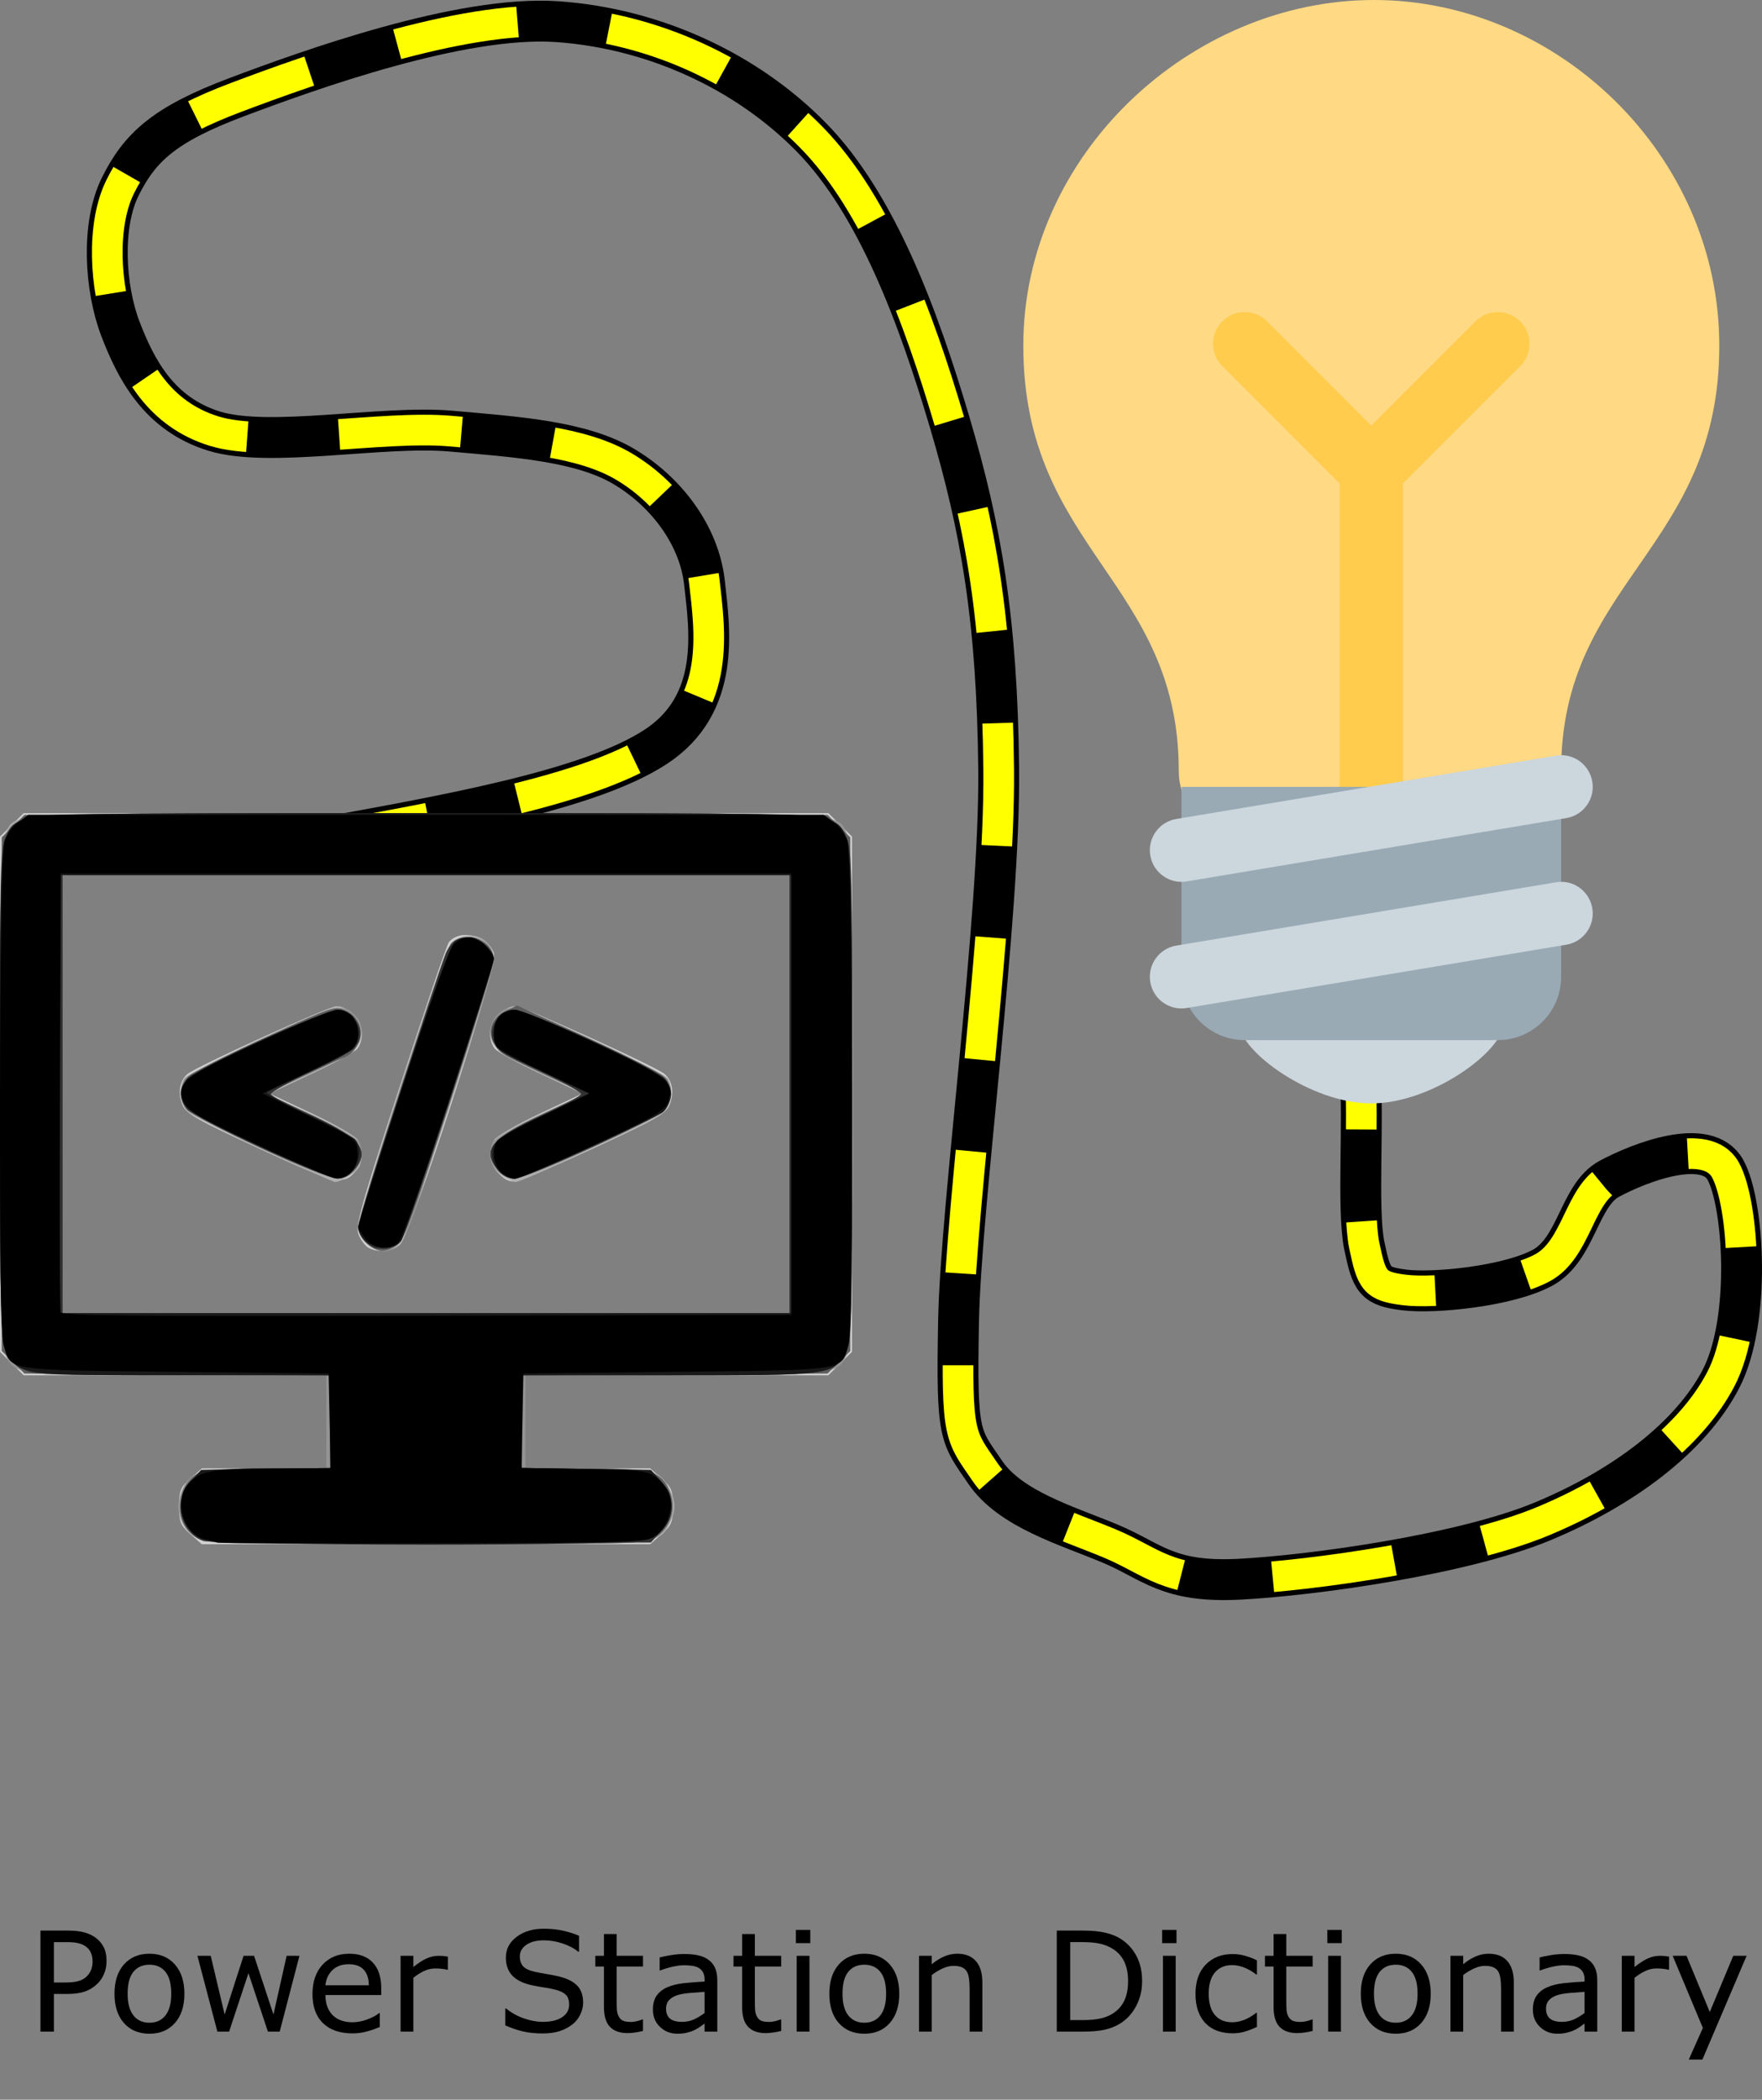 <?xml version="1.0" encoding="UTF-8" standalone="no"?>
<svg
   width="345"
   height="410.907"
   overflow="hidden"
   version="1.1"
   id="svg4463"
   sodipodi:docname="Power Station Dictionary.svg"
   inkscape:version="1.2.2 (b0a84865, 2022-12-01)"
   xmlns:inkscape="http://www.inkscape.org/namespaces/inkscape"
   xmlns:sodipodi="http://sodipodi.sourceforge.net/DTD/sodipodi-0.dtd"
   xmlns="http://www.w3.org/2000/svg"
   xmlns:svg="http://www.w3.org/2000/svg">
  <rect width="100%" height="100%" fill="#808080" stroke="none"/>
  <sodipodi:namedview
     id="namedview4465"
     pagecolor="#ffffff"
     bordercolor="#666666"
     borderopacity="1.0"
     inkscape:showpageshadow="2"
     inkscape:pageopacity="0.0"
     inkscape:pagecheckerboard="0"
     inkscape:deskcolor="#d1d1d1"
     showgrid="false"
     inkscape:zoom="0.74683544"
     inkscape:cx="-12.050848"
     inkscape:cy="164.69492"
     inkscape:window-width="1491"
     inkscape:window-height="910"
     inkscape:window-x="0"
     inkscape:window-y="25"
     inkscape:window-maximized="0"
     inkscape:current-layer="svg4463" />
  <defs
     id="defs4431">
    <clipPath
       id="clip0">
      <path
         d="m 621,174 h 380 V 490 H 621 Z"
         fill-rule="evenodd"
         clip-rule="evenodd"
         id="path4412" />
    </clipPath>
    <clipPath
       id="clip2">
      <path
         d="M 0,0 H 167.571 V 145 H 0 Z"
         fill-rule="evenodd"
         clip-rule="evenodd"
         id="path4416" />
    </clipPath>
    <clipPath
       id="clip3">
      <path
         d="m 778,175 h 223 V 398 H 778 Z"
         fill-rule="evenodd"
         clip-rule="evenodd"
         id="path4419" />
    </clipPath>
    <clipPath
       id="clip4">
      <path
         d="m 778,175 h 223 V 398 H 778 Z"
         fill-rule="evenodd"
         clip-rule="evenodd"
         id="path4422" />
    </clipPath>
    <clipPath
       id="clip5">
      <path
         d="m 778,175 h 223 V 398 H 778 Z"
         fill-rule="evenodd"
         clip-rule="evenodd"
         id="path4425" />
    </clipPath>
    <clipPath
       id="clip6">
      <path
         d="m 778,175 h 223 V 398 H 778 Z"
         fill-rule="evenodd"
         clip-rule="evenodd"
         id="path4428" />
    </clipPath>
  </defs>
  <g
     clip-path="url(#clip0)"
     transform="translate(-621,-175.868)"
     id="g4461">
    <path
       d="m 681.235,340.351 c 27.571,-4.935 55.141,-9.87 68.09,-18.288 12.949,-8.419 10.621,-23.079 9.603,-32.223 -1.019,-9.144 -7.42,-17.708 -15.713,-22.643 -8.293,-4.935 -20.66,-5.806 -34.045,-6.967 -13.386,-1.161 -35.5,3.339 -46.267,0 -10.766,-3.338 -15.276,-12.047 -18.332,-20.03 -3.055,-7.983 -3.782,-20.321 0,-27.868 3.783,-7.548 8.439,-12.047 22.697,-17.418 14.258,-5.37 44.084,-16.111 62.852,-14.805 18.769,1.306 36.955,9.58 49.758,22.643 12.803,13.063 20.951,35.126 27.062,55.736 6.11,20.611 9.311,38.61 9.602,67.929 0.291,29.32 -7.42,85.056 -7.857,107.99 -0.436,22.933 0.292,22.352 5.238,29.61 4.947,7.257 16.15,10.45 24.443,13.934 8.293,3.483 11.202,7.692 25.315,6.967 14.113,-0.726 43.647,-4.79 59.36,-11.322 15.713,-6.531 28.953,-16.401 34.918,-27.868 5.966,-11.467 4.51,-34.4 0.873,-40.931 -3.637,-6.532 -16.731,-1.452 -22.696,1.741 -5.966,3.194 -6.402,13.789 -13.095,17.418 -6.692,3.629 -21.241,5.08 -27.061,4.354 -5.819,-0.725 -6.402,-1.741 -7.856,-8.708 -1.455,-6.967 0,-25.691 -0.873,-33.094"
       stroke="#000000"
       stroke-width="8"
       stroke-miterlimit="8"
       fill="none"
       fill-rule="evenodd"
       id="path4433"
       style="display:inline" />
    <path
       d="m 681.235,340.351 c 27.571,-4.935 55.141,-9.87 68.09,-18.288 12.949,-8.419 10.621,-23.079 9.603,-32.223 -1.019,-9.144 -7.42,-17.708 -15.713,-22.643 -8.293,-4.935 -20.66,-5.806 -34.045,-6.967 -13.386,-1.161 -35.5,3.339 -46.267,0 -10.766,-3.338 -15.276,-12.047 -18.332,-20.03 -3.055,-7.983 -3.782,-20.321 0,-27.868 3.783,-7.548 8.439,-12.047 22.697,-17.418 14.258,-5.37 44.084,-16.111 62.852,-14.805 18.769,1.306 36.955,9.58 49.758,22.643 12.803,13.063 20.951,35.126 27.062,55.736 6.11,20.611 9.311,38.61 9.602,67.929 0.291,29.32 -7.42,85.056 -7.857,107.99 -0.436,22.933 0.292,22.352 5.238,29.61 4.947,7.257 16.15,10.45 24.443,13.934 8.293,3.483 11.202,7.692 25.315,6.967 14.113,-0.726 43.647,-4.79 59.36,-11.322 15.713,-6.531 28.953,-16.401 34.918,-27.868 5.966,-11.467 4.51,-34.4 0.873,-40.931 -3.637,-6.532 -16.731,-1.452 -22.696,1.741 -5.966,3.194 -6.402,13.789 -13.095,17.418 -6.692,3.629 -21.241,5.08 -27.061,4.354 -5.819,-0.725 -6.402,-1.741 -7.856,-8.708 -1.455,-6.967 0,-25.691 -0.873,-33.094"
       stroke="#ffff00"
       stroke-width="6"
       stroke-miterlimit="8"
       stroke-dasharray="24, 18"
       fill="none"
       fill-rule="evenodd"
       id="path4435"
       style="display:inline" />
    <g
       clip-path="url(#clip2)"
       transform="matrix(1.009,0,0,1,621,335)"
       id="g4439">
      <g
         id="g4833">
        <path
           style="fill:#d1d1d1;stroke-width:0.675"
           d="m 36.959,141.101 c -1.95,-1.742 -2.204,-2.371 -2.204,-5.454 0,-3.083 0.254,-3.712 2.204,-5.454 l 2.204,-1.969 h 12.137 12.137 v -9.111 -9.111 H 34.013 4.589 L 2.295,107.708 0,105.413 V 55.001 4.589 L 2.295,2.295 4.589,0 h 78.081 78.081 l 2.295,2.295 2.295,2.295 V 55.001 105.413 l -2.295,2.295 -2.295,2.295 h -29.424 -29.424 v 9.111 9.111 h 12.137 12.137 l 2.204,1.969 c 1.95,1.742 2.204,2.371 2.204,5.454 0,3.083 -0.254,3.712 -2.204,5.454 l -2.204,1.969 H 82.67 39.163 Z M 153.193,55.001 V 12.147 H 82.67 12.147 V 55.001 97.855 H 82.67 153.193 Z M 71.455,85.028 c -0.601,-0.351 -1.437,-1.481 -1.859,-2.51 -0.678,-1.658 0.24,-4.994 8.018,-29.145 4.831,-15 9.105,-27.659 9.497,-28.132 2.175,-2.621 7.408,-1.354 8.726,2.112 0.868,2.284 -16.121,55.394 -18.289,57.174 -1.565,1.284 -4.361,1.514 -6.094,0.502 z M 50.357,65.674 C 38.291,60.062 36.147,58.84 35.446,57.172 34.465,54.84 34.824,52.404 36.345,51.074 38.01,49.616 63.803,37.792 65.316,37.792 c 0.722,0 2.113,0.629 3.091,1.399 1.969,1.549 2.425,4.907 0.935,6.889 -0.464,0.617 -4.488,2.847 -8.942,4.955 l -8.098,3.833 8.221,3.905 c 4.606,2.188 8.538,4.497 8.942,5.253 1.066,1.992 0.878,4.476 -0.46,6.057 -2.396,2.832 -3.79,2.503 -18.648,-4.408 z m 46.53,4.955 c -1.833,-1.833 -2.218,-4.348 -1.011,-6.604 0.404,-0.755 4.336,-3.064 8.942,-5.253 l 8.221,-3.905 -8.098,-3.833 c -4.454,-2.108 -8.478,-4.338 -8.942,-4.955 -1.49,-1.982 -1.035,-5.34 0.935,-6.889 0.978,-0.769 2.369,-1.399 3.091,-1.399 1.514,0 27.306,11.824 28.972,13.281 1.517,1.328 1.88,3.766 0.904,6.085 -0.691,1.643 -2.833,2.878 -14.236,8.203 -7.383,3.448 -14.238,6.433 -15.234,6.634 -1.353,0.272 -2.249,-0.073 -3.543,-1.367 z"
           id="path4847" />
        <path
           style="fill:#aeaeae;stroke-width:0.675"
           d="m 37.998,141.75 c -4.293,-2.618 -4.481,-8.959 -0.361,-12.2 1.534,-1.207 2.778,-1.327 13.743,-1.327 h 12.056 v -9.111 -9.111 H 34.722 c -31.504,0 -31.623,-0.014 -33.698,-4.027 -1.544,-2.985 -1.544,-98.962 0,-101.948 C 3.227,-0.234 -1.519,0 82.67,0 c 84.189,0 79.443,-0.234 81.647,4.027 1.544,2.985 1.544,98.962 0,101.948 -2.075,4.013 -2.194,4.027 -33.698,4.027 h -28.715 v 9.111 9.111 h 11.997 c 13.118,0 14.036,0.232 16.013,4.057 1.279,2.473 1.275,4.268 -0.015,6.763 -2.139,4.136 -0.864,4.027 -47.364,4.025 -40.817,-0.003 -42.461,-0.051 -44.537,-1.317 z M 153.193,55.001 V 12.147 H 82.67 12.147 V 55.001 97.855 H 82.67 153.193 Z M 70.978,84.145 c -0.834,-0.888 -1.459,-2.417 -1.449,-3.543 0.01,-1.09 3.794,-13.673 8.409,-27.963 6.978,-21.609 8.695,-26.246 10.2,-27.55 3.027,-2.623 7.693,-0.504 7.693,3.494 0,3.5 -16.741,54.593 -18.33,55.943 -1.941,1.649 -4.771,1.483 -6.522,-0.381 z M 51.289,66.033 c -7.238,-3.371 -13.843,-6.754 -14.678,-7.518 -1.7,-1.554 -2.037,-4.924 -0.675,-6.748 1.022,-1.368 27.73,-13.975 29.607,-13.975 1.99,0 4.642,2.999 4.642,5.251 0,2.734 -1.891,4.212 -10.686,8.355 l -7.649,3.603 7.986,3.613 c 4.393,1.987 8.518,4.223 9.167,4.967 1.206,1.383 1.511,3.608 0.762,5.561 -0.398,1.037 -3.625,3.094 -4.777,3.044 -0.297,-0.013 -6.462,-2.782 -13.699,-6.153 z m 46.903,5.397 c -3.173,-1.735 -4.029,-5.357 -1.856,-7.849 0.65,-0.745 4.775,-2.98 9.167,-4.967 l 7.986,-3.613 -7.649,-3.603 c -8.795,-4.143 -10.686,-5.621 -10.686,-8.355 0,-2.251 2.652,-5.251 4.642,-5.251 1.877,0 28.586,12.607 29.607,13.975 1.362,1.824 1.025,5.194 -0.675,6.749 -1.426,1.304 -27.416,13.718 -28.628,13.673 -0.308,-0.011 -1.167,-0.353 -1.91,-0.759 z"
           id="path4845" />
        <path
           style="fill:#939393;stroke-width:0.675"
           d="m 38.03,141.77 c -2.82,-1.72 -4.016,-5.217 -2.92,-8.538 1.462,-4.431 3.37,-5.004 16.686,-5.007 l 11.641,-0.003 v -9.111 -9.111 H 34.722 c -24.347,0 -29.016,-0.156 -30.695,-1.024 C -0.148,106.819 -0.002,108.786 0.024,54.866 0.05,1.726 -0.099,3.855 3.757,1.314 5.684,0.043 7.758,0.009 82.535,0.004 166.874,-4.36598e-4 162.113,-0.235 164.317,4.027 c 1.544,2.985 1.544,98.962 0,101.948 -2.075,4.013 -2.194,4.027 -33.698,4.027 h -28.715 v 9.111 9.111 l 11.641,0.003 c 13.315,0.003 15.223,0.575 16.686,5.007 1.096,3.321 -0.1,6.818 -2.92,8.538 -2.034,1.241 -3.911,1.295 -44.64,1.295 -40.729,0 -42.605,-0.054 -44.64,-1.295 z M 153.193,55.001 V 12.147 H 82.67 12.147 V 55.001 97.855 H 82.67 153.193 Z M 71.289,84.308 c -1.153,-0.907 -1.778,-2.053 -1.778,-3.26 0,-2.667 16.637,-54.026 17.982,-55.513 1.653,-1.827 5.932,-1.675 7.287,0.259 0.578,0.825 1.051,2.228 1.051,3.117 0,1.363 -4.992,17.343 -14.959,47.89 -2.834,8.684 -5.465,10.745 -9.583,7.506 z M 50.432,65.521 c -6.967,-3.272 -13.268,-6.493 -14.003,-7.158 -1.418,-1.284 -1.761,-4.344 -0.707,-6.314 0.346,-0.647 6.997,-4.132 14.78,-7.746 15.023,-6.975 16.542,-7.321 18.687,-4.259 1.291,1.843 1.264,3.815 -0.078,5.731 -0.927,1.323 -6.477,4.271 -15.122,8.032 l -2.362,1.028 8.831,4.201 c 4.87,2.317 9.032,4.725 9.279,5.369 1.391,3.626 -0.831,7.153 -4.471,7.098 -1.262,-0.019 -7.455,-2.516 -14.834,-5.981 z m 46.099,4.537 c -1.4,-1.502 -1.736,-3.549 -0.928,-5.654 0.247,-0.644 4.409,-3.052 9.279,-5.369 l 8.831,-4.201 -2.362,-1.028 c -8.645,-3.761 -14.195,-6.709 -15.122,-8.032 -1.342,-1.916 -1.369,-3.888 -0.078,-5.731 2.145,-3.062 3.663,-2.716 18.687,4.259 7.783,3.614 14.434,7.099 14.78,7.746 1.112,2.077 0.708,5.007 -0.889,6.454 -2.288,2.073 -26.525,13.032 -28.821,13.032 -1.19,0 -2.559,-0.599 -3.377,-1.477 z"
           id="path4843" />
        <path
           style="fill:#5d5d5d;stroke-width:0.675"
           d="m 38.402,141.947 c -2.417,-1.5 -3.39,-3.277 -3.431,-6.264 -0.041,-2.979 1.47,-5.585 3.874,-6.68 1.083,-0.494 6.024,-0.779 13.488,-0.779 H 64.112 v -9.09 -9.09 L 34.43,109.854 4.749,109.665 2.543,107.458 0.337,105.252 V 55.001 4.75 L 2.544,2.544 4.75,0.337 h 77.92 77.92 l 2.206,2.206 2.206,2.206 V 55.001 105.252 l -2.206,2.206 -2.206,2.206 -29.681,0.189 -29.681,0.189 v 9.09 9.09 h 11.844 c 12.858,0 14.737,0.417 16.468,3.651 1.952,3.648 0.797,8.03 -2.655,10.069 -1.728,1.021 -5.899,1.125 -44.319,1.109 -37.807,-0.016 -42.602,-0.136 -44.164,-1.105 z M 153.193,55.001 V 12.147 H 82.67 12.147 v 42.854 42.854 h 70.523 70.523 z m -82.026,29.05 c -0.911,-0.911 -1.656,-2.309 -1.656,-3.106 0,-2.284 16.882,-54.151 18.054,-55.469 2.402,-2.699 8.267,-0.544 8.264,3.037 -6.75e-4,0.835 -3.805,13.362 -8.453,27.838 -6.769,21.081 -8.791,26.622 -10.159,27.838 -2.206,1.962 -3.99,1.921 -6.05,-0.138 z M 50.277,65.394 c -7.052,-3.313 -13.354,-6.66 -14.003,-7.439 -1.635,-1.96 -1.486,-4.802 0.337,-6.469 0.835,-0.764 7.564,-4.191 14.953,-7.616 13.374,-6.199 13.444,-6.222 15.628,-5.181 3.948,1.882 3.587,7.552 -0.585,9.195 -0.816,0.321 -4.52,2.02 -8.232,3.774 l -6.749,3.19 8.189,3.899 c 10.292,4.901 12.065,7.077 8.971,11.009 -1.015,1.29 -1.987,1.762 -3.543,1.719 -1.189,-0.033 -7.856,-2.742 -14.967,-6.082 z M 96.554,69.757 C 93.457,65.82 95.233,63.644 105.525,58.767 l 8.189,-3.88 -7.423,-3.476 c -9.391,-4.397 -9.266,-4.321 -10.395,-6.309 -1.397,-2.459 -0.482,-5.108 2.209,-6.392 l 2.238,-1.067 13.435,6.227 c 7.389,3.425 14.118,6.852 14.953,7.616 1.824,1.668 1.972,4.51 0.337,6.467 -1.56,1.868 -26.747,13.582 -29.203,13.582 -1.261,0 -2.387,-0.605 -3.31,-1.778 z"
           id="path4841" />
        <path
           style="fill:#313131;stroke-width:0.675"
           d="m 39.404,142.416 c -4.47,-1.83 -5.691,-7.902 -2.343,-11.652 l 1.968,-2.204 12.542,-0.21 12.542,-0.21 v -9.069 -9.069 l -28.85,-0.003 C 7.838,109.997 6.304,109.932 4.251,108.68 -0.187,105.974 -2.6145656e-4,108.342 0.003,54.866 0.005,7.456 0.034,6.363 1.367,4.177 4.048,-0.22 -0.226,0 82.67,0 c 82.896,0 78.623,-0.22 81.303,4.177 1.333,2.186 1.362,3.276 1.362,50.824 0,47.004 -0.043,48.66 -1.317,50.75 -2.609,4.28 -2.376,4.251 -34.074,4.251 h -28.715 v 9.069 9.069 l 12.542,0.21 12.542,0.21 1.968,2.204 c 2.722,3.049 2.721,6.717 -0.001,9.764 l -1.969,2.204 -42.74,0.134 c -23.507,0.073 -43.382,-0.129 -44.166,-0.45 z M 153.193,55.001 V 12.147 H 82.67 12.147 V 55.001 97.855 H 82.67 153.193 Z M 73.059,85.176 c -1.635,-0.255 -3.549,-2.509 -3.549,-4.178 0,-1.011 15.472,-49.803 16.973,-53.524 0.86,-2.132 2.44,-3.18 4.798,-3.18 1.822,0 4.549,2.546 4.549,4.247 0,1.96 -16.99,54.079 -18.009,55.242 -1.128,1.289 -2.624,1.726 -4.762,1.392 z M 50.614,65.407 c -7.238,-3.361 -13.691,-6.731 -14.341,-7.489 -0.65,-0.758 -1.181,-2.071 -1.181,-2.916 0,-0.846 0.531,-2.178 1.181,-2.96 1.84,-2.216 26.919,-13.689 29.382,-13.441 2.861,0.288 4.893,3.122 4.088,5.702 -0.504,1.615 -1.937,2.579 -8.877,5.975 -4.552,2.227 -8.29,4.331 -8.307,4.675 -0.017,0.344 3.258,2.11 7.279,3.924 7.33,3.307 10.346,5.605 10.346,7.882 0,2.068 -2.617,4.778 -4.604,4.768 -0.994,-0.005 -7.729,-2.759 -14.967,-6.119 z m 45.939,4.35 c -3.074,-3.908 -1.351,-6.036 8.637,-10.666 4.188,-1.942 7.602,-3.808 7.586,-4.147 -0.015,-0.34 -3.752,-2.439 -8.304,-4.666 -6.94,-3.396 -8.373,-4.36 -8.877,-5.975 -0.805,-2.58 1.228,-5.415 4.088,-5.702 2.463,-0.248 27.541,11.225 29.382,13.441 0.65,0.782 1.181,2.114 1.181,2.96 0,0.846 -0.531,2.166 -1.181,2.934 -1.499,1.773 -27.043,13.6 -29.373,13.6 -1.077,0 -2.275,-0.678 -3.14,-1.778 z"
           id="path4839" />
        <path
           style="fill:#191919;stroke-width:0.675"
           d="m 39.397,142.1 c -4.669,-2.032 -5.79,-7.468 -2.337,-11.336 l 1.968,-2.204 12.542,-0.21 12.542,-0.21 v -9.069 -9.069 l -28.513,-0.001 C 3.658,110 3.532,109.983 1.182,105.278 0.092,103.096 0.002,99.268 0.002,55.001 0.002,1.424 -0.192,3.638 4.724,1.182 6.931,0.08 12.061,0.002 82.67,0.002 c 70.609,0 75.74,0.078 77.946,1.18 4.916,2.456 4.722,0.242 4.722,53.819 0,44.267 -0.09,48.095 -1.18,50.277 -2.35,4.704 -2.476,4.722 -34.417,4.723 l -28.513,0.001 v 9.069 9.069 l 12.542,0.21 12.542,0.21 1.968,2.204 c 3.506,3.927 2.318,9.358 -2.485,11.365 -3.278,1.37 -83.246,1.343 -86.398,-0.029 z M 153.868,55.001 V 12.147 H 82.67 11.473 V 55.001 97.855 H 82.67 153.868 Z M 70.86,83.683 c -0.742,-0.742 -1.344,-1.881 -1.336,-2.531 0.03,-2.685 17.49,-55.156 18.63,-55.99 1.982,-1.449 4.735,-1.049 6.277,0.912 0.769,0.978 1.398,2.117 1.397,2.531 -0.003,1.485 -16.97,53.425 -17.937,54.91 -1.293,1.987 -5.121,2.079 -7.031,0.169 z M 50.277,65.151 C 36.842,58.889 35.131,57.695 35.103,54.57 c -0.005,-0.608 0.522,-1.737 1.171,-2.509 1.534,-1.821 26.808,-13.594 29.184,-13.594 1,0 2.321,0.555 2.936,1.234 1.32,1.459 1.465,4.813 0.273,6.33 -0.464,0.591 -4.336,2.665 -8.604,4.61 -4.268,1.945 -7.989,3.737 -8.269,3.983 -0.279,0.246 3.285,2.217 7.92,4.38 4.635,2.163 8.782,4.359 9.214,4.881 2.186,2.634 -0.292,7.713 -3.71,7.603 C 64.424,71.464 57.7,68.612 50.277,65.151 Z m 47.135,5.391 c -0.78,-0.546 -1.555,-1.713 -1.723,-2.592 -0.653,-3.418 0.479,-4.448 9.753,-8.866 l 8.947,-4.263 -3.712,-1.691 C 96.89,46.851 96.554,46.658 96.047,44.735 c -0.931,-3.528 0.746,-6.268 3.836,-6.268 2.43,0 27.668,11.793 29.24,13.663 1.34,1.595 1.126,4.905 -0.408,6.313 -1.32,1.212 -27.343,13.092 -28.678,13.092 -0.664,0 -1.845,-0.447 -2.624,-0.993 z"
           id="path4837" />
        <path
           style="fill:#000000;stroke-width:0.675"
           d="m 42.179,142.751 c -0.371,-0.131 -1.519,-0.424 -2.552,-0.652 -3.728,-0.823 -5.785,-7.066 -3.434,-10.422 2.028,-2.896 4.737,-3.453 16.781,-3.453 H 64.15 L 63.962,118.944 63.774,109.665 33.982,109.327 C 0.621,108.949 2.125,109.19 0.682,103.996 -0.344,100.3 -0.158,8.43 0.882,5.462 1.325,4.198 2.545,2.527 3.592,1.75 L 5.498,0.337 H 82.67 159.843 l 1.905,1.413 c 1.048,0.777 2.268,2.447 2.711,3.712 1.04,2.968 1.226,94.838 0.199,98.534 -1.443,5.194 0.062,4.953 -33.299,5.331 l -29.792,0.337 -0.187,9.237 -0.187,9.236 12.119,0.212 c 11.076,0.193 12.283,0.334 14.022,1.63 1.047,0.78 2.186,2.214 2.533,3.187 0.926,2.601 -0.279,6.477 -2.535,8.152 -1.88,1.396 -2.432,1.416 -43.191,1.543 -22.707,0.07 -41.59,0.021 -41.961,-0.11 z M 153.53,55.001 V 11.81 H 82.67 11.81 l -0.175,42.516 c -0.096,23.384 -0.029,42.897 0.149,43.363 0.257,0.673 14.823,0.811 71.035,0.675 L 153.53,98.192 Z M 70.909,83.254 c -0.769,-0.978 -1.399,-2.009 -1.399,-2.291 0,-0.282 3.834,-12.465 8.519,-27.072 5.246,-16.355 9.051,-27.142 9.903,-28.077 0.761,-0.835 2.104,-1.518 2.984,-1.518 1.715,0 4.924,2.745 4.896,4.187 -0.009,0.481 -3.943,13.015 -8.74,27.854 -5.508,17.036 -9.156,27.296 -9.897,27.838 -1.971,1.442 -4.727,1.037 -6.266,-0.92 z M 50.155,64.982 C 38.724,59.579 36.411,58.241 35.754,56.655 c -1.607,-3.878 -0.27,-4.971 14.523,-11.873 7.423,-3.463 14.285,-6.301 15.248,-6.306 3.539,-0.018 5.438,5.216 2.769,7.631 -0.669,0.605 -4.845,2.819 -9.279,4.92 l -8.063,3.819 9.111,4.464 c 9.085,4.451 9.111,4.471 9.318,6.956 0.241,2.903 -1.642,5.304 -4.088,5.211 -0.835,-0.032 -7.647,-2.955 -15.137,-6.495 z m 47.024,5.203 c -1.423,-1.423 -1.761,-4.378 -0.695,-6.065 0.349,-0.552 4.52,-2.857 9.269,-5.122 l 8.634,-4.118 -8.745,-4.176 c -4.81,-2.297 -8.981,-4.547 -9.269,-5.001 -0.96,-1.512 -0.57,-4.98 0.689,-6.12 0.679,-0.614 1.969,-1.113 2.868,-1.108 0.899,0.005 7.708,2.843 15.131,6.306 14.807,6.908 16.131,7.992 14.517,11.887 -0.667,1.611 -2.92,2.903 -14.629,8.385 -7.612,3.564 -14.421,6.481 -15.131,6.481 -0.71,0 -1.899,-0.607 -2.641,-1.35 z"
           id="path4835" />
      </g>
    </g>
    <g
       clip-path="url(#clip3)"
       id="g4459">
      <g
         clip-path="url(#clip4)"
         id="g4457">
        <g
           clip-path="url(#clip5)"
           id="g4455">
          <g
             clip-path="url(#clip6)"
             id="g4453">
            <path
               d="m 0,0 c 0,-39.886 -30.972,-46.081 -30.972,-83.253 0,-19.191 -19.345,-20.807 -34.069,-20.807 -12.717,0 -40.796,4.825 -40.796,20.819 0,37.16 -30.44,43.355 -30.44,83.241 0,37.359 32.738,67.643 68.653,67.643 C -31.697,67.643 0,37.359 0,0"
               fill="#ffd983"
               transform="matrix(1,0,0,-1,957.639,243.511)"
               id="path4441" />
            <path
               d="m 0,0 c 0,-5.129 -13.838,-15.486 -25.812,-15.486 -11.974,0 -25.812,10.357 -25.812,15.486 0,5.129 13.838,3.097 25.812,3.097 C -13.838,3.097 0,5.129 0,0"
               fill="#ccd6dd"
               transform="matrix(1,0,0,-1,915.312,376.319)"
               id="path4443" />
            <path
               d="M 0,0 C -2.422,2.422 -6.337,2.422 -8.759,0 L -29.157,-20.398 -49.556,0 c -2.422,2.422 -6.337,2.422 -8.759,0 -2.422,-2.422 -2.422,-6.337 0,-8.759 l 22.963,-22.963 v -65.574 c 0,-3.426 2.775,-6.195 6.194,-6.195 3.419,0 6.194,2.769 6.194,6.195 v 65.574 L 0,-8.759 C 2.422,-6.337 2.422,-2.422 0,0"
               fill="#ffcc4d"
               transform="matrix(1,0,0,-1,918.657,238.759)"
               id="path4445" />
            <path
               d="m 0,0 c 0,-6.845 -5.544,-12.389 -12.389,-12.389 h -49.556 c -6.839,0 -12.389,5.544 -12.389,12.389 V 37.167 H 0 Z"
               fill="#99aab5"
               transform="matrix(1,0,0,-1,926.667,367.028)"
               id="path4447" />
            <path
               d="m 0,0 c -2.973,0 -5.6,2.149 -6.102,5.179 -0.564,3.37 1.716,6.566 5.086,7.124 L 73.324,24.691 c 3.37,0.607 6.566,-1.716 7.124,-5.092 0.564,-3.37 -1.716,-6.56 -5.092,-7.124 L 1.028,0.087 C 0.681,0.025 0.335,0 0,0"
               fill="#ccd6dd"
               transform="matrix(1,0,0,-1,852.327,373.222)"
               id="path4449" />
            <path
               d="m 0,0 c -2.973,0 -5.6,2.149 -6.102,5.179 -0.564,3.37 1.716,6.566 5.086,7.124 L 73.324,24.691 c 3.37,0.601 6.566,-1.716 7.124,-5.092 0.564,-3.37 -1.716,-6.56 -5.092,-7.124 L 1.028,0.087 C 0.681,0.025 0.335,0 0,0"
               fill="#ccd6dd"
               transform="matrix(1,0,0,-1,852.327,348.444)"
               id="path4451" />
          </g>
        </g>
      </g>
    </g>
  </g>
  <g
     aria-label="Power Station Dictionary"
     id="text5497"
     style="font-size:40px"
     transform="matrix(0.68,0,0,0.68,-6.569,157.209)">
    <path
       d="m 40.336,333.199 q 0,1.934 -0.684,3.594 -0.664,1.641 -1.875,2.852 -1.504,1.504 -3.555,2.266 -2.051,0.742 -5.176,0.742 h -3.867 v 10.84 H 21.313 v -29.082 h 7.891 q 2.617,0 4.434,0.449 1.816,0.43 3.223,1.367 1.66,1.113 2.559,2.773 0.918,1.66 0.918,4.199 z m -4.023,0.098 q 0,-1.504 -0.527,-2.617 -0.527,-1.113 -1.602,-1.816 -0.938,-0.605 -2.148,-0.859 -1.191,-0.273 -3.027,-0.273 h -3.828 v 11.621 h 3.262 q 2.344,0 3.809,-0.41 1.465,-0.43 2.383,-1.348 0.918,-0.938 1.289,-1.973 0.391,-1.035 0.391,-2.324 z"
       id="path5499" />
    <path
       d="m 62.758,342.593 q 0,5.332 -2.734,8.418 -2.734,3.086 -7.324,3.086 -4.629,0 -7.363,-3.086 -2.715,-3.086 -2.715,-8.418 0,-5.332 2.715,-8.418 2.734,-3.105 7.363,-3.105 4.59,0 7.324,3.105 2.734,3.086 2.734,8.418 z m -3.789,0 q 0,-4.238 -1.66,-6.289 -1.66,-2.07 -4.609,-2.07 -2.988,0 -4.648,2.07 -1.641,2.051 -1.641,6.289 0,4.102 1.66,6.23 1.66,2.109 4.629,2.109 2.93,0 4.59,-2.09 1.68,-2.109 1.68,-6.25 z"
       id="path5501" />
    <path
       d="m 95.883,331.675 -5.684,21.816 h -3.398 l -5.605,-16.816 -5.566,16.816 H 72.251 l -5.742,-21.816 h 3.828 l 4.004,16.895 5.449,-16.895 h 3.027 l 5.586,16.895 3.789,-16.895 z"
       id="path5503" />
    <path
       d="m 119.438,342.964 h -16.074 q 0,2.012 0.605,3.516 0.605,1.484 1.66,2.441 1.016,0.938 2.402,1.406 1.406,0.469 3.086,0.469 2.227,0 4.473,-0.879 2.266,-0.898 3.223,-1.758 h 0.195 v 4.004 q -1.855,0.781 -3.789,1.309 -1.934,0.527 -4.062,0.527 -5.43,0 -8.477,-2.93 -3.047,-2.949 -3.047,-8.359 0,-5.352 2.91,-8.496 2.93,-3.145 7.695,-3.145 4.414,0 6.797,2.578 2.402,2.578 2.402,7.324 z m -3.574,-2.812 q -0.019,-2.891 -1.465,-4.473 -1.426,-1.582 -4.355,-1.582 -2.949,0 -4.707,1.738 -1.738,1.738 -1.973,4.316 z"
       id="path5505" />
    <path
       d="m 138.618,335.679 h -0.195 q -0.82,-0.195 -1.602,-0.273 -0.762,-0.098 -1.816,-0.098 -1.699,0 -3.281,0.762 -1.582,0.742 -3.047,1.934 v 15.488 h -3.672 v -21.816 h 3.672 v 3.223 q 2.188,-1.758 3.848,-2.48 1.68,-0.742 3.418,-0.742 0.957,0 1.387,0.059 0.43,0.039 1.289,0.176 z"
       id="path5507" />
    <path
       d="m 177.563,345.191 q 0,1.699 -0.801,3.359 -0.781,1.66 -2.207,2.812 -1.562,1.25 -3.652,1.953 -2.07,0.703 -5,0.703 -3.145,0 -5.664,-0.586 -2.5,-0.586 -5.098,-1.738 v -4.844 h 0.273 q 2.207,1.836 5.098,2.832 2.891,0.996 5.43,0.996 3.594,0 5.586,-1.348 2.012,-1.348 2.012,-3.594 0,-1.934 -0.957,-2.852 -0.938,-0.918 -2.871,-1.426 -1.465,-0.391 -3.184,-0.645 -1.699,-0.254 -3.613,-0.645 -3.867,-0.82 -5.742,-2.793 -1.855,-1.992 -1.855,-5.176 0,-3.652 3.086,-5.977 3.086,-2.344 7.832,-2.344 3.066,0 5.625,0.586 2.559,0.586 4.531,1.445 v 4.57 h -0.273 q -1.66,-1.406 -4.375,-2.324 -2.695,-0.938 -5.527,-0.938 -3.105,0 -5,1.289 -1.875,1.289 -1.875,3.32 0,1.816 0.938,2.852 0.938,1.035 3.301,1.582 1.25,0.273 3.555,0.664 2.305,0.391 3.906,0.801 3.242,0.859 4.883,2.598 1.641,1.738 1.641,4.863 z"
       id="path5509" />
    <path
       d="m 194.809,353.296 q -1.035,0.273 -2.266,0.449 -1.211,0.176 -2.168,0.176 -3.34,0 -5.078,-1.797 -1.738,-1.797 -1.738,-5.762 v -11.602 h -2.48 v -3.086 h 2.48 v -6.27 h 3.672 v 6.27 h 7.578 v 3.086 H 187.231 v 9.941 q 0,1.719 0.078,2.695 0.078,0.957 0.547,1.797 0.43,0.781 1.172,1.152 0.762,0.352 2.305,0.352 0.898,0 1.875,-0.254 0.977,-0.273 1.406,-0.449 h 0.195 z"
       id="path5511" />
    <path
       d="m 216.196,353.492 h -3.652 v -2.324 q -0.488,0.332 -1.328,0.938 -0.82,0.586 -1.602,0.938 -0.918,0.449 -2.109,0.742 -1.191,0.312 -2.793,0.312 -2.949,0 -5,-1.953 -2.051,-1.953 -2.051,-4.98 0,-2.48 1.055,-4.004 1.074,-1.543 3.047,-2.422 1.992,-0.879 4.785,-1.191 2.793,-0.312 5.996,-0.469 v -0.566 q 0,-1.25 -0.449,-2.07 -0.43,-0.82 -1.25,-1.289 -0.781,-0.449 -1.875,-0.605 -1.094,-0.156 -2.285,-0.156 -1.445,0 -3.223,0.391 -1.777,0.371 -3.672,1.094 h -0.195 v -3.73 q 1.074,-0.293 3.105,-0.645 2.031,-0.352 4.004,-0.352 2.305,0 4.004,0.391 1.719,0.371 2.969,1.289 1.23,0.898 1.875,2.324 0.645,1.426 0.645,3.535 z m -3.652,-5.371 v -6.074 q -1.68,0.098 -3.965,0.293 -2.266,0.195 -3.594,0.566 -1.582,0.449 -2.559,1.406 -0.977,0.938 -0.977,2.598 0,1.875 1.133,2.832 1.133,0.938 3.457,0.938 1.934,0 3.535,-0.742 1.602,-0.762 2.969,-1.816 z"
       id="path5513" />
    <path
       d="m 234.594,353.296 q -1.035,0.273 -2.266,0.449 -1.211,0.176 -2.168,0.176 -3.34,0 -5.078,-1.797 -1.738,-1.797 -1.738,-5.762 v -11.602 h -2.48 v -3.086 h 2.48 v -6.27 h 3.672 v 6.27 h 7.578 v 3.086 h -7.578 v 9.941 q 0,1.719 0.078,2.695 0.078,0.957 0.547,1.797 0.43,0.781 1.172,1.152 0.762,0.352 2.305,0.352 0.898,0 1.875,-0.254 0.977,-0.273 1.406,-0.449 h 0.195 z"
       id="path5515" />
    <path
       d="m 242.973,328.023 h -4.141 v -3.809 h 4.141 z m -0.234,25.469 h -3.672 v -21.816 h 3.672 z"
       id="path5517" />
    <path
       d="m 268.598,342.593 q 0,5.332 -2.734,8.418 -2.734,3.086 -7.324,3.086 -4.629,0 -7.363,-3.086 -2.715,-3.086 -2.715,-8.418 0,-5.332 2.715,-8.418 2.734,-3.105 7.363,-3.105 4.59,0 7.324,3.105 2.734,3.086 2.734,8.418 z m -3.789,0 q 0,-4.238 -1.66,-6.289 -1.66,-2.07 -4.609,-2.07 -2.988,0 -4.648,2.07 -1.641,2.051 -1.641,6.289 0,4.102 1.66,6.23 1.66,2.109 4.629,2.109 2.93,0 4.59,-2.09 1.68,-2.109 1.68,-6.25 z"
       id="path5519" />
    <path
       d="m 292.524,353.492 h -3.672 v -12.422 q 0,-1.504 -0.176,-2.812 -0.176,-1.328 -0.645,-2.07 -0.488,-0.82 -1.406,-1.211 -0.918,-0.41 -2.383,-0.41 -1.504,0 -3.145,0.742 -1.641,0.742 -3.145,1.895 v 16.289 h -3.672 v -21.816 h 3.672 v 2.422 q 1.719,-1.426 3.555,-2.227 1.836,-0.801 3.77,-0.801 3.535,0 5.391,2.129 1.855,2.129 1.855,6.133 z"
       id="path5521" />
    <path
       d="m 338.52,338.98 q 0,3.965 -1.738,7.188 -1.719,3.223 -4.59,5 -1.992,1.23 -4.453,1.777 -2.441,0.547 -6.445,0.547 h -7.344 v -29.082 h 7.266 q 4.258,0 6.758,0.625 2.52,0.605 4.258,1.68 2.969,1.855 4.629,4.941 1.66,3.086 1.66,7.324 z m -4.043,-0.059 q 0,-3.418 -1.191,-5.762 -1.191,-2.344 -3.555,-3.691 -1.719,-0.977 -3.652,-1.348 -1.934,-0.391 -4.629,-0.391 h -3.633 v 22.441 h 3.633 q 2.793,0 4.863,-0.41 2.09,-0.41 3.828,-1.523 2.168,-1.387 3.242,-3.652 1.094,-2.266 1.094,-5.664 z"
       id="path5523" />
    <path
       d="m 348.422,328.023 h -4.141 v -3.809 h 4.141 z m -0.234,25.469 h -3.672 v -21.816 h 3.672 z"
       id="path5525" />
    <path
       d="m 371.586,352.124 q -1.836,0.879 -3.496,1.367 -1.641,0.488 -3.496,0.488 -2.363,0 -4.336,-0.684 -1.973,-0.703 -3.379,-2.109 -1.426,-1.406 -2.207,-3.555 -0.781,-2.148 -0.781,-5.02 0,-5.352 2.93,-8.398 2.949,-3.047 7.773,-3.047 1.875,0 3.672,0.527 1.816,0.527 3.32,1.289 v 4.082 h -0.195 q -1.68,-1.309 -3.477,-2.012 -1.777,-0.703 -3.477,-0.703 -3.125,0 -4.941,2.109 -1.797,2.09 -1.797,6.152 0,3.945 1.758,6.074 1.777,2.109 4.98,2.109 1.113,0 2.266,-0.293 1.152,-0.293 2.07,-0.762 0.801,-0.41 1.504,-0.859 0.703,-0.469 1.113,-0.801 h 0.195 z"
       id="path5527" />
    <path
       d="m 387.622,353.296 q -1.035,0.273 -2.266,0.449 -1.211,0.176 -2.168,0.176 -3.34,0 -5.078,-1.797 -1.738,-1.797 -1.738,-5.762 v -11.602 h -2.48 v -3.086 h 2.48 v -6.27 h 3.672 v 6.27 h 7.578 v 3.086 h -7.578 v 9.941 q 0,1.719 0.078,2.695 0.078,0.957 0.547,1.797 0.43,0.781 1.172,1.152 0.762,0.352 2.305,0.352 0.898,0 1.875,-0.254 0.977,-0.273 1.406,-0.449 h 0.195 z"
       id="path5529" />
    <path
       d="m 396.001,328.023 h -4.141 v -3.809 h 4.141 z m -0.234,25.469 h -3.672 v -21.816 h 3.672 z"
       id="path5531" />
    <path
       d="m 421.626,342.593 q 0,5.332 -2.734,8.418 -2.734,3.086 -7.324,3.086 -4.629,0 -7.363,-3.086 -2.715,-3.086 -2.715,-8.418 0,-5.332 2.715,-8.418 2.734,-3.105 7.363,-3.105 4.59,0 7.324,3.105 2.734,3.086 2.734,8.418 z m -3.789,0 q 0,-4.238 -1.66,-6.289 -1.66,-2.07 -4.609,-2.07 -2.988,0 -4.648,2.07 -1.641,2.051 -1.641,6.289 0,4.102 1.66,6.23 1.66,2.109 4.629,2.109 2.93,0 4.59,-2.09 1.68,-2.109 1.68,-6.25 z"
       id="path5533" />
    <path
       d="m 445.551,353.492 h -3.672 v -12.422 q 0,-1.504 -0.176,-2.812 -0.176,-1.328 -0.645,-2.07 -0.488,-0.82 -1.406,-1.211 -0.918,-0.41 -2.383,-0.41 -1.504,0 -3.145,0.742 -1.641,0.742 -3.145,1.895 v 16.289 h -3.672 v -21.816 h 3.672 v 2.422 q 1.719,-1.426 3.555,-2.227 1.836,-0.801 3.77,-0.801 3.535,0 5.391,2.129 1.855,2.129 1.855,6.133 z"
       id="path5535" />
    <path
       d="m 469.575,353.492 h -3.652 v -2.324 q -0.488,0.332 -1.328,0.938 -0.82,0.586 -1.602,0.938 -0.918,0.449 -2.109,0.742 -1.191,0.312 -2.793,0.312 -2.949,0 -5,-1.953 -2.051,-1.953 -2.051,-4.98 0,-2.48 1.055,-4.004 1.074,-1.543 3.047,-2.422 1.992,-0.879 4.785,-1.191 2.793,-0.312 5.996,-0.469 v -0.566 q 0,-1.25 -0.449,-2.07 -0.43,-0.82 -1.25,-1.289 -0.781,-0.449 -1.875,-0.605 -1.094,-0.156 -2.285,-0.156 -1.445,0 -3.223,0.391 -1.777,0.371 -3.672,1.094 h -0.195 v -3.73 q 1.074,-0.293 3.105,-0.645 2.031,-0.352 4.004,-0.352 2.305,0 4.004,0.391 1.719,0.371 2.969,1.289 1.23,0.898 1.875,2.324 0.645,1.426 0.645,3.535 z m -3.652,-5.371 v -6.074 q -1.68,0.098 -3.965,0.293 -2.266,0.195 -3.594,0.566 -1.582,0.449 -2.559,1.406 -0.977,0.938 -0.977,2.598 0,1.875 1.133,2.832 1.133,0.938 3.457,0.938 1.934,0 3.535,-0.742 1.602,-0.762 2.969,-1.816 z"
       id="path5537" />
    <path
       d="m 490.258,335.679 h -0.195 q -0.82,-0.195 -1.602,-0.273 -0.762,-0.098 -1.816,-0.098 -1.699,0 -3.281,0.762 -1.582,0.742 -3.047,1.934 v 15.488 h -3.672 v -21.816 h 3.672 v 3.223 q 2.188,-1.758 3.848,-2.48 1.68,-0.742 3.418,-0.742 0.957,0 1.387,0.059 0.43,0.039 1.289,0.176 z"
       id="path5539" />
    <path
       d="m 512.583,331.675 -12.734,29.863 h -3.926 l 4.062,-9.102 -8.691,-20.762 h 3.984 l 6.699,16.172 6.758,-16.172 z"
       id="path5541" />
  </g>
</svg>
